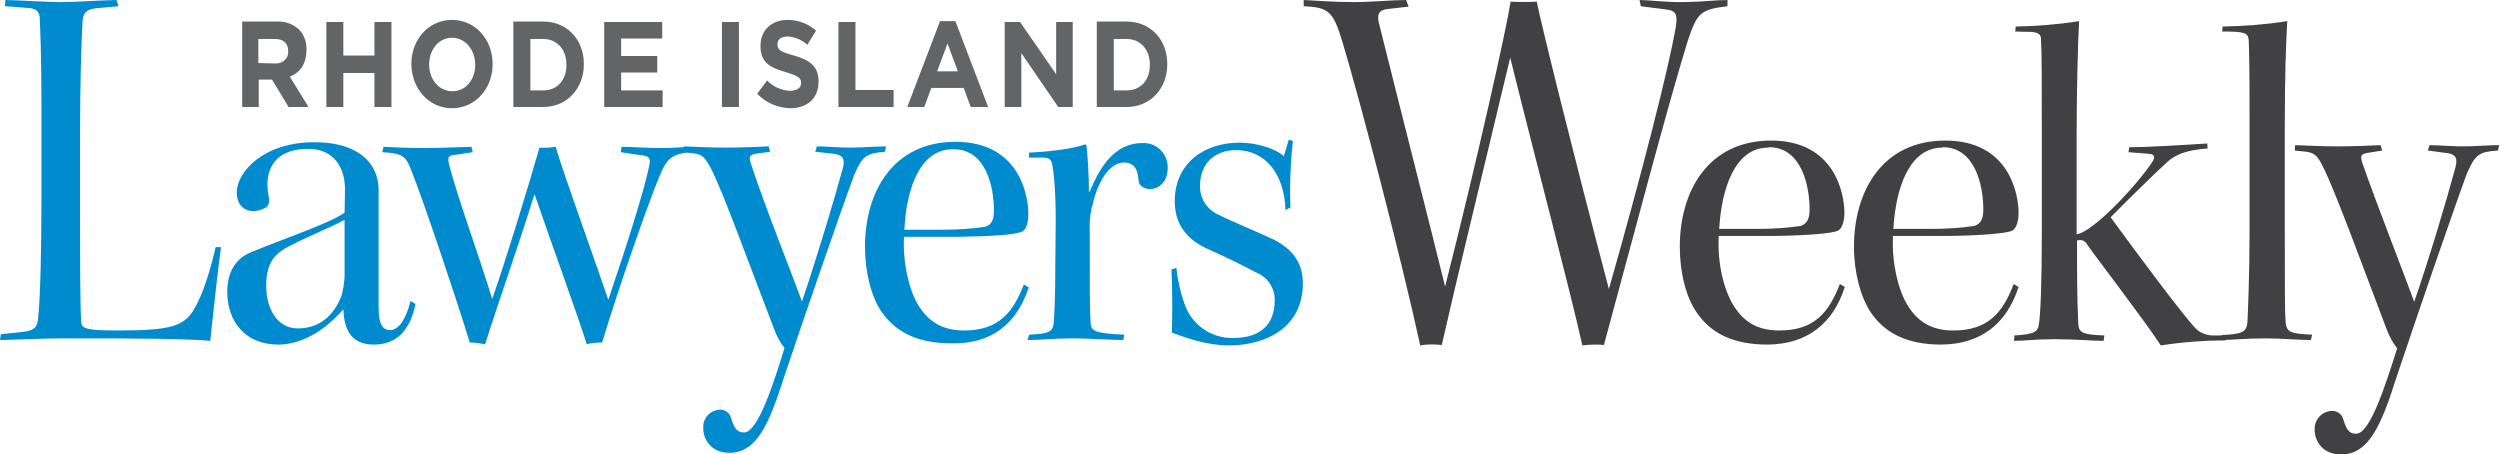 <?xml version="1.0" encoding="utf-8"?>
<!-- Generator: Adobe Illustrator 24.0.1, SVG Export Plug-In . SVG Version: 6.00 Build 0)  -->
<svg version="1.1" id="Layer_1" xmlns="http://www.w3.org/2000/svg" xmlns:xlink="http://www.w3.org/1999/xlink" x="0px" y="0px"
	 width="602.9px" height="109.6px" viewBox="0 0 602.9 109.6" style="enable-background:new 0 0 602.9 109.6;" xml:space="preserve"
	>
<style type="text/css">
	.st0{fill:#636466;}
	.st1{fill:#414042;}
	.st2{fill:#008BCE;}
</style>
<title>RILW</title>
<g id="f644196e-bf2f-4ecc-8ede-4ab8f88a8737">
	<g id="bd4b0039-10a8-4e96-8f06-2584423ea8a7">
		<g>
			<path class="st0" d="M58.3,25.8h4.1v-6.6h3.2l4,6.6h4.8l-4.5-7.3c2.4-1,4-3,4-6.4V12c0.1-1.7-0.5-3.4-1.6-4.7
				c-1.4-1.4-3.4-2.2-5.4-2.1h-8.5V25.8z M62.3,15.2V9.4h4c2,0,3.2,1,3.2,2.9v0.1c0.1,1.5-1.1,2.8-2.7,2.9c-0.2,0-0.3,0-0.5,0
				L62.3,15.2z M78.7,25.8h4.1v-8.2h7.5v8.2h4.1V5.3h-4.1v8.1h-7.5V5.3h-4.1V25.8z M109,26.1c5.7,0,9.8-4.8,9.8-10.6v-0.1
				c0-5.8-4.1-10.6-9.8-10.6c-5.7,0-9.8,4.8-9.8,10.6v0.1C99.3,21.4,103.4,26.1,109,26.1z M109.1,22c-3.3,0-5.6-2.9-5.6-6.4v-0.1
				c0-3.5,2.3-6.4,5.5-6.4s5.6,2.9,5.6,6.5v0.1C114.6,19.1,112.4,22,109.1,22z M123.8,25.8h7.2c5.8,0,9.8-4.5,9.8-10.3v-0.1
				c0-5.8-4-10.2-9.8-10.2h-7.2L123.8,25.8L123.8,25.8z M131,9.4c3.3,0,5.6,2.5,5.6,6.2v0.1c0,3.6-2.2,6.1-5.6,6.1h-3.1V9.4H131z
				 M145.7,25.8h14.1v-4h-10v-4.3h8.7v-4h-8.7V9.3h9.9v-4h-14L145.7,25.8L145.7,25.8z M174.1,25.8h4.1V5.3h-4.1V25.8z M190.6,26.1
				c4,0,6.8-2.3,6.8-6.4v-0.1c0-3.6-2.1-5.1-5.9-6.2c-3.2-0.9-4-1.3-4-2.7v-0.1c0-1,0.8-1.8,2.4-1.8c1.8,0.1,3.5,0.8,4.8,2l2.1-3.4
				c-1.9-1.7-4.3-2.6-6.9-2.6c-3.8,0-6.5,2.5-6.5,6.2v0.1c0,4.1,2.4,5.2,6.1,6.3c3.1,0.9,3.7,1.5,3.7,2.6l0,0c0,1.2-1,1.9-2.7,1.9
				c-2.1-0.1-4.1-1-5.5-2.5l-2.4,3.2C184.8,24.9,187.6,26,190.6,26.1L190.6,26.1z M202.2,25.8h13.3v-4.1h-9.2V5.3h-4.1V25.8z
				 M218.8,25.8h4.1l1.7-4.6h7.8l1.7,4.6h4.2l-7.9-20.7h-3.7L218.8,25.8L218.8,25.8z M226,17.2l2.5-6.7l2.5,6.7H226z M242.3,25.8h4
				v-13l8.9,13h3.5V5.3h-4v12.6L246,5.3h-3.7V25.8z M264.5,25.8h7.2c5.8,0,9.8-4.5,9.8-10.3v-0.1c0-5.8-4-10.2-9.8-10.2h-7.2V25.8z
				 M271.7,9.4c3.3,0,5.6,2.5,5.6,6.2v0.1c0,3.6-2.2,6.1-5.6,6.1h-3.1V9.4H271.7z"/>
			<path class="st1" d="M395.7,1.5l6.2,0.8c2.4,0.3,2.7,1.3,2.2,4.4c-1.7,9.8-8,34.6-16.1,63c-9-34.2-16.1-63-17.4-69.3
				c-2.1,0.1-4.2,0.1-6.3,0c-0.9,6.1-8.2,38.8-15.8,68.7c-3.7-15.1-10.8-42.8-16-63.7c-0.4-1.9,0-2.9,1.9-3.2l5.3-0.6L339.1,0
				c-3.2,0-8.3,0.5-12.5,0.5c-5.5,0-9.9-0.4-12.2-0.5v1.5c6,0.3,7.1,1.1,9.4,8.8c4.3,14.3,14.2,52.3,18.7,73
				c1.7-0.3,3.5-0.3,5.2-0.1c3.9-17.2,7.8-32.8,16.5-69.3c6.9,27.8,14.2,55.1,17.4,69.4c1.7-0.2,3.5-0.3,5.2-0.1
				C394.2,56,401.7,27.2,407,9.9c2.3-6.9,3.1-7.6,9.6-8.4V0c-2.8,0-5.1,0.4-10.4,0.5c-4.1,0.1-8.8-0.5-10.8-0.5L395.7,1.5L395.7,1.5
				z M444.9,69.2l-1.2-0.7c-2.7,7-6.3,11.2-14.6,11.2c-5.3,0-8.7-2.1-11.2-6.3c-2.1-3.5-3.8-9.8-3.4-16.5h13.4
				c7.9-0.1,13.6-0.6,15.2-1.2c1.1-0.4,1.7-2.3,1.7-4.3c0-4.7-2.3-17.5-17.7-17.5c-15,0-22,12-22,25.6c0,6.2,1.5,12.2,4.1,15.9
				c3.5,5.1,8.9,7.7,17.1,7.7C435.7,83,442,78.2,444.9,69.2L444.9,69.2z M426.6,35.5c7.8,0,9.8,9.2,9.8,15c0,2.4-0.7,3.5-2.2,4
				c-3.4,0.5-6.9,0.7-10.4,0.7h-9.2c0.6-10.2,4-19.6,11.8-19.6L426.6,35.5z M486.8,69.2l-1.2-0.7c-2.6,7-6.3,11.2-14.5,11.2
				c-5.3,0-8.7-2.1-11.2-6.3c-2.1-3.5-3.7-9.8-3.4-16.5h13.4c7.9-0.1,13.6-0.6,15.2-1.2c1.1-0.4,1.7-2.3,1.7-4.3
				c0-4.7-2.3-17.5-17.7-17.5c-15,0-22,12-22,25.6c0,6.2,1.6,12.2,4.1,15.9c3.5,5.1,8.9,7.7,17,7.7C477.6,83,483.9,78.2,486.8,69.2
				L486.8,69.2z M468.5,35.5c7.8,0,9.8,9.2,9.8,15c0,2.4-0.7,3.5-2.2,4c-3.4,0.5-6.9,0.7-10.4,0.7h-9.1c0.6-10.2,4-19.6,11.8-19.6
				L468.5,35.5z M486,7.6l3.9,0.1c1.7,0.1,2.3,0.7,2.3,1.7c0.2,3.5,0.2,9.4,0.2,21.1v26.3c0,11-0.3,19.2-0.7,21.3
				c-0.2,1.9-1,2.5-5.9,2.8l-0.1,1.3c2.4,0,5.3-0.4,9.8-0.4c5,0,9,0.4,11.8,0.4l0.2-1.3c-5.2-0.2-6.2-0.6-6.3-2.9
				c-0.3-5.8-0.3-12.7-0.3-20c1.2-0.3,1.9,0,2.6,1.2c2,2.9,13.7,18.1,17.6,24.1c5.2-0.8,10.4-1.2,15.6-1.2l0.3-1.2h-3.6
				c-1.4-0.1-2.8-0.6-3.9-1.7c-3.1-3.2-14.8-19-20.5-26.8c4.1-4.2,10.7-10.6,13.4-13.1c2.2-2.1,4.9-3.1,10-3.5l-0.1-1.2
				c-6.3,0.4-14.2,0.9-18.8,0.9l-0.2,1.2l5,0.4c1.2,0.1,1.5,0.7,0.9,1.7c-3.2,5.1-14.2,17.1-18.4,17.7V32.5c0-10,0.3-22.3,0.6-27.4
				c-5.1,0.8-10.2,1.2-15.3,1.3L486,7.6z M535.9,7.6c5.4,0,6.2,0.3,6.4,2c0.1,2.8,0.2,5.7,0.2,18.5v27.8c0,10.7-0.4,19.6-0.5,21.7
				c-0.2,2.4-1.1,3-6.2,3.2V82c2.1,0,5.8-0.4,10.5-0.4c3.8,0,8,0.4,11,0.4l0.3-1.3c-5.2-0.2-6.2-0.6-6.4-3
				c-0.2-2.5-0.2-7.8-0.2-20.9V30.3c0-12,0.3-20.3,0.6-25.2c-5.1,0.8-10.3,1.2-15.6,1.3L535.9,7.6L535.9,7.6z M553.4,36.3l2.8,0.3
				c2,0.3,2.7,0.9,4.2,4c3,6.1,9.5,23.9,15.2,38.9c0.6,1.6,1.4,3.1,2.5,4.5c-2.8,8.8-6.5,20.6-9.9,20.6c-1.8,0-2.4-1.2-3.1-3.5
				c-0.3-1.2-1.5-2.1-2.8-2c-2.3,0.1-4.1,2-4.1,4.3c0,0.1,0,0.2,0,0.2c0,2.9,2,6,6.4,6c6.7,0,9.7-7.2,13.3-18.5
				c4.7-14.1,14.1-41.4,17-49.2c2-4.6,2.9-5.3,7.5-5.6l0.3-1.3c-2.5,0-5.8,0.3-8.8,0.3c-2.4,0-6.2-0.3-8-0.3l-0.4,1.3l3.7,0.5
				c2.7,0.2,3.6,0.9,3,3.4c-2,7.5-6.6,22.9-10,32.6c-2.2-6.2-9-23.4-12.5-33.5c-0.6-1.9-0.3-2.2,1.7-2.5l3.1-0.5l-0.4-1.3
				c-2.1,0.1-6.7,0.3-10.5,0.3c-3.5,0-7.4-0.2-10.1-0.3L553.4,36.3L553.4,36.3z"/>
			<path class="st2" d="M52,59.6c-1.3,5.6-3,11.4-5.4,15.3c-2.4,3.9-6,4.8-18.2,4.8c-7.7,0-8.6-0.5-8.8-1.9
				c-0.3-3.4-0.3-16.7-0.3-30.8V33.7c0-13.8,0.3-22.8,0.6-28.4c0.1-2.2,0.9-3,3.2-3.3l5.5-0.5L28.1,0c-4.8,0.1-9.6,0.5-13.4,0.5
				C11.1,0.5,3.4,0,1.3,0L1.2,1.5l5.4,0.4c2.2,0.1,3,0.9,3,2.8C9.7,7.6,10,12.6,10,26.1v21.2c0,13.6-0.3,24.8-0.8,29.4
				C9,78.9,8.3,79.6,5.9,80l-5.7,0.6L0,82c2.3,0,10-0.4,15.1-0.4c8.8,0,16.6,0,22.8,0.1s10.9,0.3,12.8,0.5
				c0.8-7.5,1.9-17.7,2.6-22.6L52,59.6z M83.1,51.3C79.2,54,68,57.7,60.4,60.9c-4,1.6-5.6,5.4-5.6,9.4c0,7.3,4.4,12.8,12.3,12.8
				c5.2,0,10.8-2.9,15.7-8.5c0.2,4.7,1.7,8.5,7.4,8.5c5.2,0,8.7-3.2,10-9.8L99,72.6c-1,4-2.7,7-4.9,7c-1.4,0-2.8-0.7-2.8-5.5V45.8
				c0-2-0.5-3.9-1.5-5.6c-1.5-2.4-5.1-5.9-14-5.9c-12.3,0-18.7,7.2-18.7,12.1c0,3.1,1.9,4.5,3.9,4.5c1.1,0,2.2-0.3,3.2-0.9
				c0.6-0.5,0.8-1.3,0.7-2c-0.2-1.2-0.4-2.3-0.4-3.5c0-4.8,2.8-8.6,9.8-8.6c6.4,0,8.9,4.7,8.9,9.8L83.1,51.3L83.1,51.3z M64.2,68.8
				c0-6.1,2.8-8,5.5-9.4c3.9-2.1,10.4-4.7,13.4-6.4v13.8c-0.1,1.5-0.3,2.9-0.7,4.4c-1.5,4-4.6,8-10.6,8c-4.9,0-7.6-4.7-7.6-10.2
				V68.8L64.2,68.8z M92.2,36.7c4.6,0.3,5.6,0.7,6.9,4.2c3.2,7.9,11.3,32.3,14.2,41.7c1.2,0,2.5,0.2,3.7,0.4
				c3.1-9.9,7.9-23.3,11.9-36.2c4.3,12.5,10.4,29.2,12.6,36.2c1.2-0.3,2.5-0.4,3.7-0.4c4-13.2,11-33.3,13.8-40c2-4.9,3.3-5.5,8.3-6
				l-0.1-1.2c-1.6,0-4.4,0.3-8.1,0.3c-3.2,0-6.6-0.3-9.2-0.3l-0.2,1.3l4.7,0.7c2.1,0.2,2.6,0.7,2.2,2.4c-1.1,5.7-5.4,19.2-9.9,32.5
				c-3.4-10-10.8-30.4-12.7-36.9c-1.3,0.2-2.6,0.3-3.9,0.2c-3,10.4-8.1,27.1-11.4,36.5c-3.4-11.1-8-23.4-10.4-32.4
				c-0.4-1.8-0.3-2.3,1.8-2.4l3.9-0.6l-0.3-1.3c-3.6,0.1-7.5,0.3-11.2,0.3c-4.6,0-7.8-0.2-10-0.3L92.2,36.7L92.2,36.7z M164.7,36.7
				l2.7,0.3c2,0.3,2.6,0.9,4.2,3.9c3,6,9.4,23.7,15.1,38.5c0.6,1.6,1.4,3.2,2.5,4.5c-2.7,8.7-6.4,20.4-9.8,20.4
				c-1.7,0-2.4-1.2-3.1-3.5c-0.3-1.2-1.5-2.1-2.7-2c-2.3,0.1-4.1,2-4,4.3c0,0.1,0,0.1,0,0.2c0,2.8,2,5.9,6.3,5.9
				c6.7,0,9.6-7.1,13.2-18.3c4.7-14,14-41,16.9-48.7c2-4.6,2.8-5.2,7.4-5.6l0.3-1.3c-2.5,0-5.8,0.3-8.7,0.3c-2.4,0-6.1-0.3-8-0.3
				l-0.4,1.3l3.7,0.4c2.6,0.2,3.6,0.9,3,3.4c-2,7.4-6.6,22.7-9.9,32.3c-2.2-6.1-9-23.1-12.3-33.2c-0.6-1.9-0.3-2.2,1.6-2.5l3-0.4
				l-0.3-1.3c-2.1,0.1-6.7,0.3-10.4,0.3c-3.5,0-7.3-0.2-10.1-0.3L164.7,36.7L164.7,36.7z M248.1,69.3l-1.2-0.7
				c-2.6,6.9-6.2,11.1-14.4,11.1c-5.2,0-8.6-2.1-11.1-6.2c-2.1-3.5-3.7-9.7-3.4-16.4h13.3c7.9-0.1,13.4-0.5,15.1-1.2
				c1.1-0.4,1.6-2.3,1.6-4.3c0-4.7-2.3-17.4-17.6-17.4c-14.9,0-21.8,11.9-21.8,25.3c0,6.1,1.5,12.1,4,15.7c3.5,5,8.8,7.6,16.9,7.6
				C239,83,245.2,78.2,248.1,69.3L248.1,69.3z M230,36c7.8,0,9.7,9.1,9.7,14.8c0,2.4-0.7,3.5-2.2,3.9c-3.4,0.5-6.8,0.7-10.3,0.7
				h-9.1c0.5-10.2,3.9-19.4,11.6-19.4H230z M254.5,63.6c0,7.4-0.2,12.1-0.4,14.4c-0.3,2-1.1,2.5-5.9,2.7l-0.4,1.3
				c3.2,0,6.2-0.4,10.8-0.4c4.4,0,9.3,0.4,12.3,0.4l0.2-1.3c-7.3-0.3-8-0.9-8.1-3c-0.2-3-0.2-7.8-0.2-22.5c-0.1-2.1,0.2-4.3,0.8-6.3
				c1.3-5.4,4.1-9.7,7.4-9.7c2.7,0,3.4,1.8,3.6,4.5c0.2,1.2,1.4,1.9,2.8,1.9s4.2-1.1,4.2-5.1c0.1-3.2-2.4-5.9-5.6-6
				c-0.2,0-0.3,0-0.5,0c-6.5,0-10.1,5.4-12.7,11.7h-0.2c0-3.7-0.2-7.5-0.6-11.2l-0.3-0.2c-3,1.2-10.2,1.9-13.5,2l-0.1,1.2h3.5
				c1.4,0,1.9,0.6,2.1,1.4c0.4,1.9,0.9,6.3,0.9,13.7L254.5,63.6L254.5,63.6z M311.2,50c-0.2-5.3,0-10.7,0.6-16l-1-0.3l-1.2,4
				c-1.6-1.7-6.4-3.3-10.6-3.3c-9.1,0-15.7,5.4-15.7,14.1c0,5.8,3.1,9.5,8.5,11.8c3.5,1.5,8.1,3.8,11.1,5.4c2.8,1.1,4.6,3.8,4.5,6.8
				c0,5.4-3.1,9-9.9,9c-5.4,0.2-10.3-3.3-11.9-8.4c-1-2.8-1.6-5.6-1.9-8.5l-1.2,0.4c0.3,5.5,0.2,12.7,0.1,15.2
				c3.4,1.3,8.6,3.1,13.7,3.1c9.3,0,17.9-4.5,17.9-15c0-4.9-2.5-8.3-7.2-10.6c-3.8-1.8-10.2-4.4-13.1-5.9c-2.8-1.2-4.6-4-4.5-7
				c0-5.5,3.7-8.6,8.7-8.6c7.2,0,11.7,6,11.9,14.5L311.2,50L311.2,50z"/>
		</g>
	</g>
</g>
</svg>
